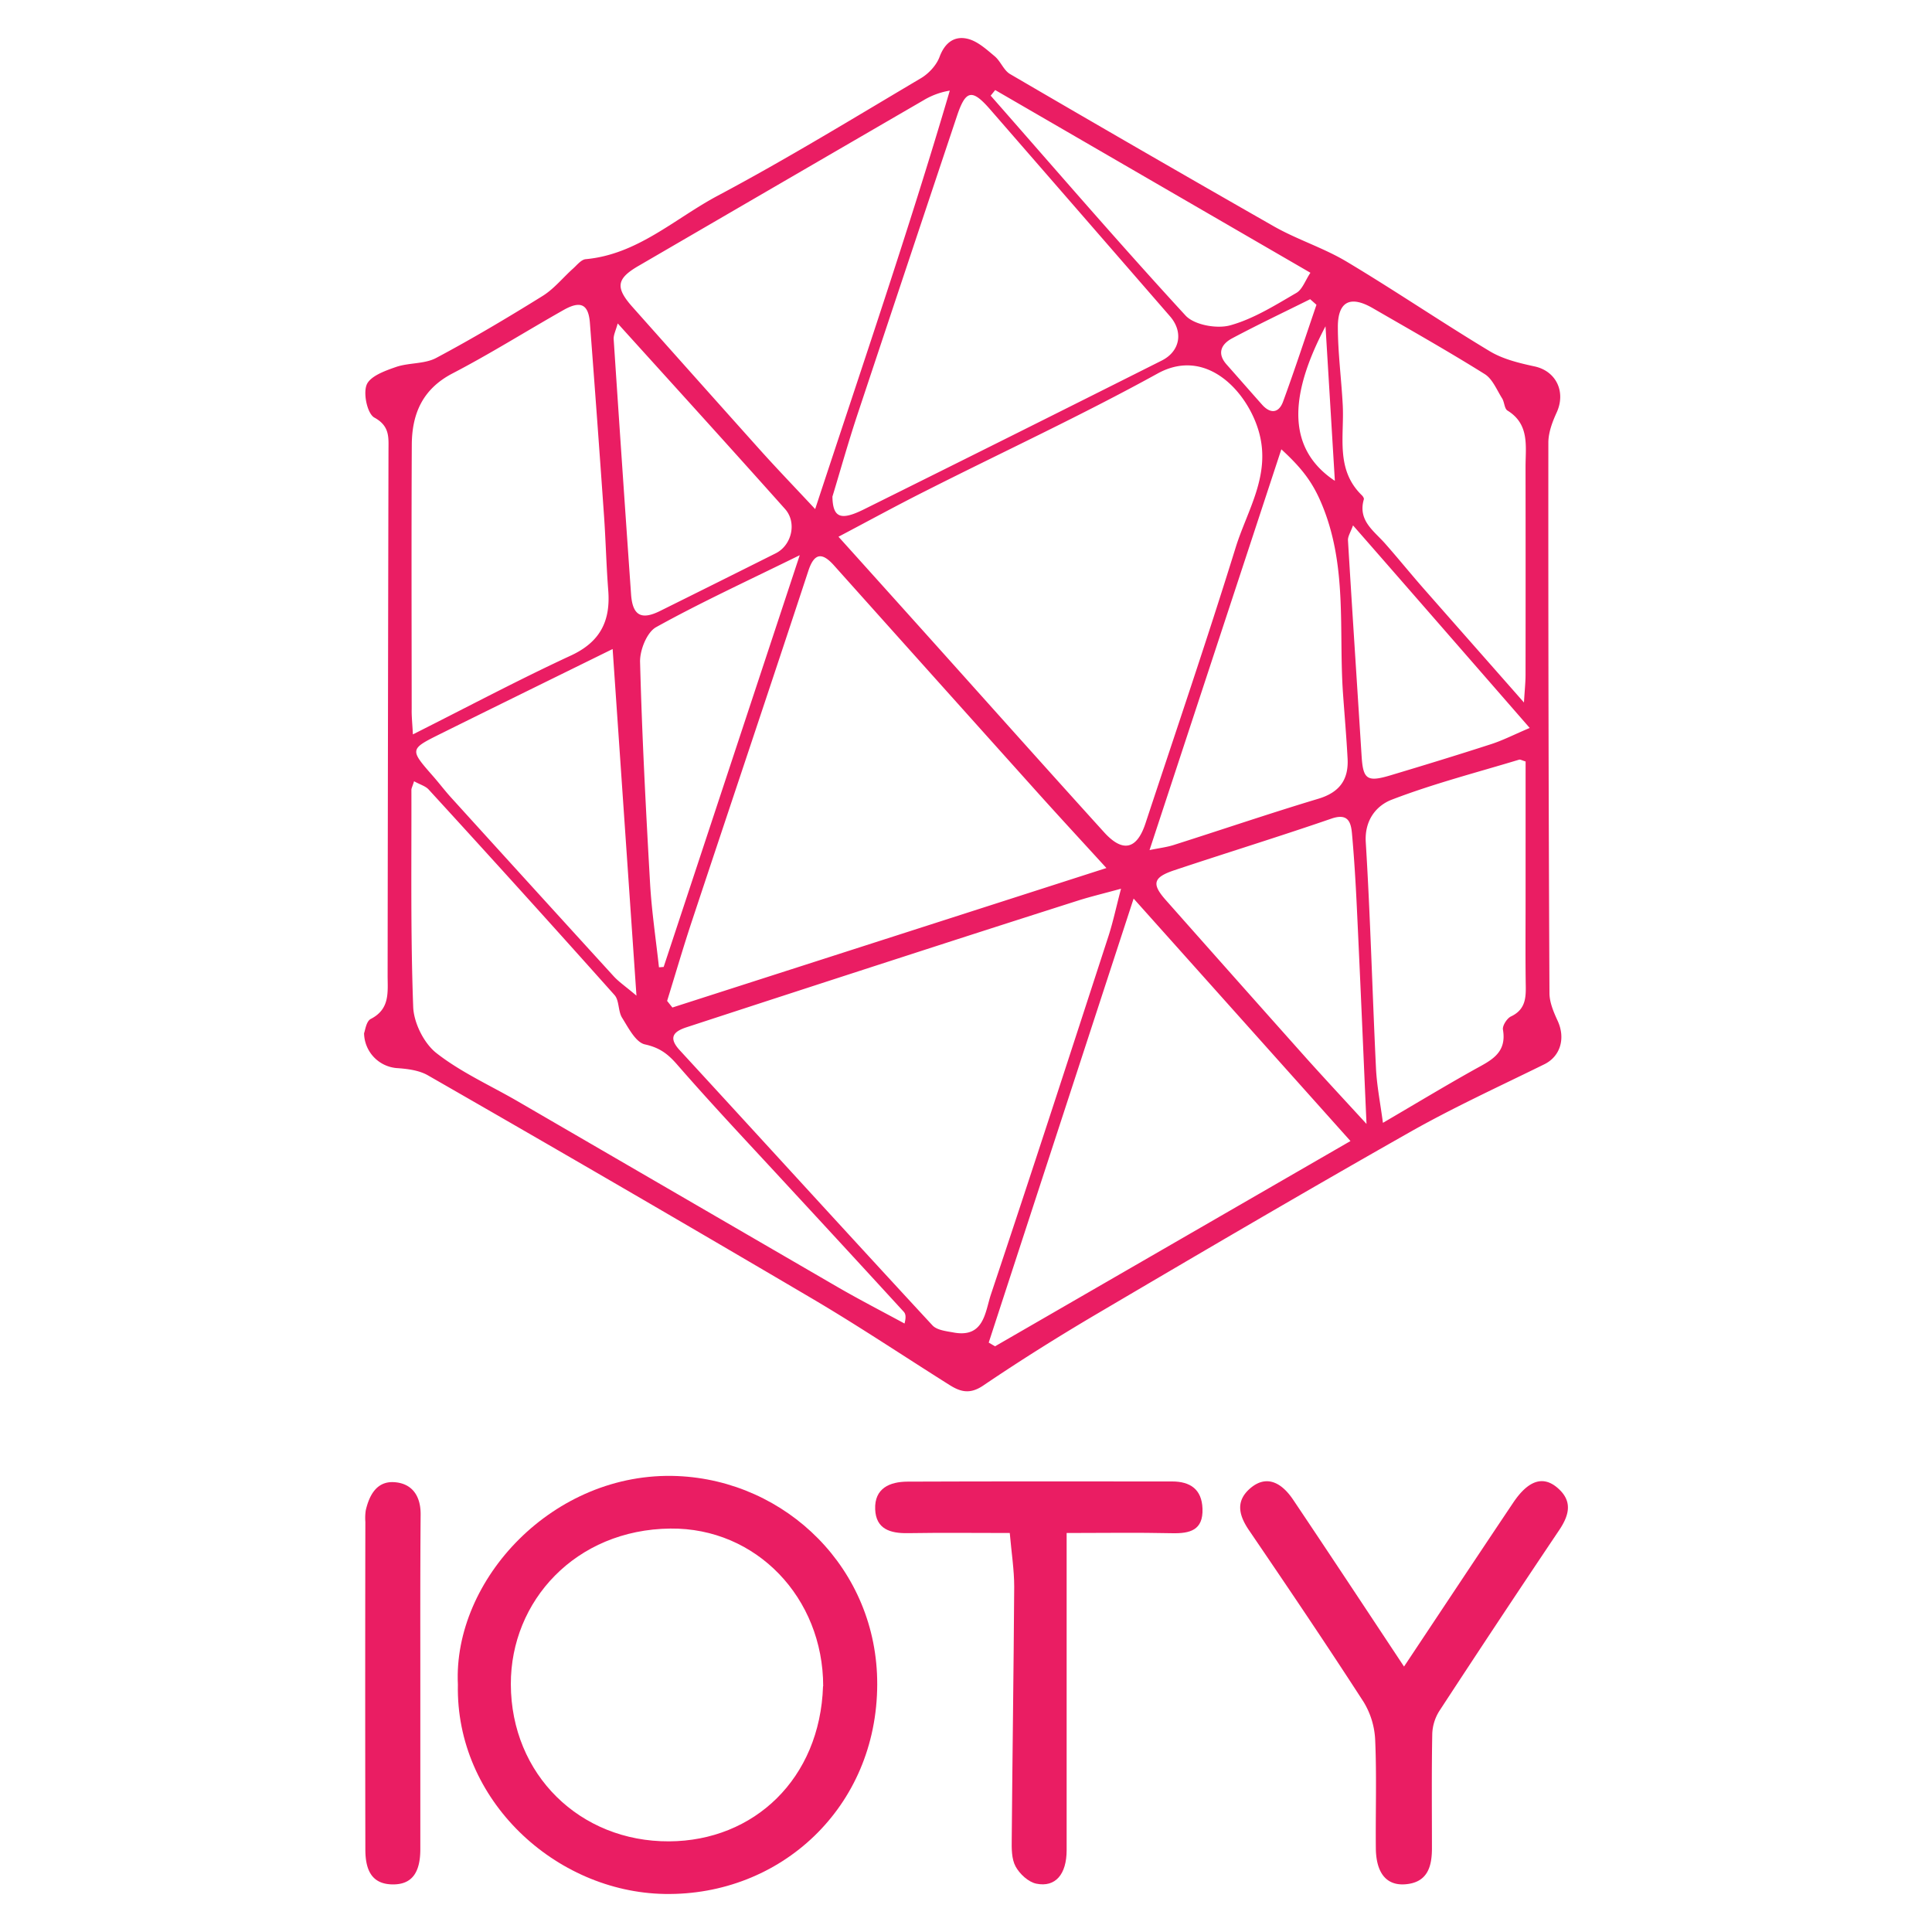 <svg id="Layer_1" data-name="Layer 1" xmlns="http://www.w3.org/2000/svg" viewBox="0 0 1000 1000">
    <defs>
        <style>.cls-1{fill:#ea1d63;}.cls-2{fill:#ea1d63;}</style>
    </defs>
    <path class="cls-1"
          d="M188.44,534.77c.55-1.26,1.07-6.14,3.47-7.37,10.1-5.18,8.71-13.93,8.72-22.67q.15-135.8.45-271.58c0-6.61.8-12.59-7.3-17-3.64-2-5.87-12.36-4-17,1.81-4.44,9.47-7.22,15.1-9.17,6.7-2.33,14.79-1.48,20.86-4.69,18.77-10,37.06-20.88,55.11-32.1,5.9-3.66,10.48-9.45,15.75-14.16,2.05-1.84,4.23-4.66,6.55-4.88,26.86-2.46,46.09-21,68.31-32.83,35.72-19,70.33-40.18,105.18-60.82,4.07-2.41,8.07-6.73,9.68-11.07,2.77-7.45,7.79-11,14.6-9.33,5.09,1.25,9.66,5.45,13.91,9,3.1,2.58,4.67,7.3,8,9.24q68.08,39.76,136.58,78.85c12.09,6.86,25.69,11.11,37.6,18.23,25,14.94,49.12,31.35,74.08,46.37,6.86,4.13,15.26,6.15,23.23,7.87,11.08,2.39,16.33,13.1,11.4,23.88-2.23,4.86-4.29,10.38-4.29,15.6Q801.32,371.58,802,514c0,4.81,2.16,9.86,4.24,14.38,4.2,9.17,1.34,18.43-6.88,22.48-23.46,11.56-47.32,22.46-70,35.34-54,30.61-107.51,62-161,93.5-20.18,11.88-40.06,24.33-59.45,37.46-6.8,4.6-11.7,3.33-17.42-.28-23.85-15-47.31-30.72-71.59-45q-98.87-58.2-198.39-115.27c-4.65-2.68-10.79-3.41-16.33-3.78A18.44,18.44,0,0,1,188.44,534.77ZM434,277.81c15,16.65,27.89,31,40.77,45.33C507,359,539.09,395.06,571.49,430.79c9.65,10.65,16.94,8.89,21.38-4.54,15.73-47.61,31.91-95.07,46.75-143,6-19.21,18.18-37.21,12.07-59.42-5.68-20.66-27-44.51-52.47-30.52C560,214.93,519.3,233.78,479.32,254,464.5,261.44,449.93,269.41,434,277.81ZM580.24,460c-9.41,2.58-15.88,4.11-22.2,6.12q-45.42,14.47-90.76,29.18-56,18.12-111.89,36.4c-6.51,2.13-9.76,5.16-3.6,11.86C395.44,591,438.85,638.68,482.63,686c2.27,2.46,7.05,3,10.79,3.67,16,3.06,16.46-10.66,19.5-19.74,20.62-61.63,40.67-123.45,60.78-185.26C576.07,477.4,577.65,469.84,580.24,460Zm-7.57-10.71c-12.95-14.18-24-26.13-34.91-38.26q-53.11-59.17-106.15-118.44c-5.66-6.29-9.95-7-13.18,2.77-19.9,60.48-40.21,120.82-60.25,181.25-4.56,13.73-8.6,27.64-12.88,41.46l2.73,3.42ZM430.86,257.06c.21,11,4.32,12.53,16.31,6.58q77.16-38.31,154.12-77c9.58-4.81,11.3-14.86,4.3-22.92Q559,110.08,512.4,56.52c-9.35-10.7-12.59-9.93-17.11,3.61q-25.86,77.38-51.6,154.81C438.94,229.32,434.85,243.92,430.86,257.06ZM214.32,404.38c-.92,2.9-1.38,3.66-1.38,4.43.1,37.46-.46,74.95.93,112.37.31,8.27,5.57,18.83,12,23.88,12.76,10,28,16.79,42.14,25q82.66,48,165.33,96c11.45,6.63,23.22,12.69,34.84,19,.9-3.45.56-5-.38-6.07Q438.48,647,409,615.14c-19.59-21.28-39.51-42.28-58.49-64.1-4.91-5.65-9.17-8.79-16.69-10.46-4.78-1.05-8.56-8.58-11.83-13.8-2.13-3.41-1.4-8.93-3.92-11.75q-47.74-53.5-96.19-106.37C220.25,406.87,217.49,406.13,214.32,404.38ZM586.76,465.1c-25.67,78.63-50.36,154.22-75,229.82,1.09.64,2.18,1.28,3.26,1.93L699,590.6Zm-373-85c28.82-14.49,54.92-28.39,81.72-40.79,15.29-7.07,20.6-18,19.34-33.82-1-12.81-1.28-25.69-2.18-38.52q-3.49-49.94-7.31-99.86c-.75-9.67-4.79-11.65-13.63-6.65-19.2,10.86-37.91,22.64-57.46,32.81-15.49,8.06-21,20.85-21.1,36.87-.22,45.64-.09,91.29-.05,136.93C213,370.47,213.38,373.91,213.71,380.06ZM421.93,263.5c24.41-74.23,48.58-144.79,69.68-216.59a38.09,38.09,0,0,0-13.48,4.92q-73.81,42.84-147.57,85.76c-11.38,6.59-12.25,11.12-3.22,21.27Q360.1,195.7,393,232.43C401.69,242.13,410.74,251.52,421.93,263.5ZM788.8,363.61c.39-6.56.81-10.38.82-14.2q.07-53.9,0-107.8c0-10.67,2.18-22-9.36-29.11-1.61-1-1.55-4.4-2.79-6.35-2.76-4.37-4.94-10-9-12.53-19-11.88-38.6-22.94-58-34.16-11.46-6.61-17.93-3.51-18,9.58,0,13.61,1.85,27.21,2.54,40.83.8,16.06-3.82,33.2,9.9,46.5.55.54,1.21,1.55,1,2.12-3.15,10.94,5.16,16.22,11,22.83,6.63,7.51,12.94,15.3,19.54,22.85C753.29,323.32,770.13,342.39,788.8,363.61Zm.85,30.53c-1.86-.54-2.74-1.13-3.38-.93-22.08,6.69-44.51,12.47-66,20.74-7.71,3-14.06,10.39-13.35,22,2.41,39,3.4,78,5.29,117,.43,9,2.24,18,3.59,28.23,17.32-10.13,32-19,46.92-27.35,8.42-4.72,17.37-8.35,15.2-20.89-.35-2,2.07-5.85,4.16-6.83,8.45-4,7.7-11.17,7.61-18.49-.17-13.74-.05-27.49-.05-41.23ZM595,440c5.15-1.06,8.93-1.49,12.49-2.63,25-7.95,49.8-16.4,74.89-23.94,10.93-3.28,15.7-9.86,15.13-20.73-.59-11.17-1.56-22.32-2.36-33.48-2.35-33.11,2.51-66.66-11.34-99.07-4.56-10.68-10-17.87-20.59-27.59ZM329.43,515.34c-4.24-61.7-8.22-119.62-12.33-179.41-31.44,15.48-60.41,29.67-89.3,44-15.85,7.88-15.76,8-3.67,21.8,3.17,3.6,6.06,7.45,9.28,11q42,46.29,84.12,92.46C320.21,508.15,323.61,510.43,329.43,515.34Zm377.87,66.4c-1.76-40-3.27-76-5-112-.6-12.78-1.37-25.56-2.52-38.3-.54-6.06-2.12-10.66-10.68-7.71-26.95,9.29-54.21,17.68-81.25,26.7-11,3.67-11.85,7.06-4.5,15.37q36.66,41.4,73.46,82.66C686.11,558.78,695.6,569,707.3,581.74ZM341.08,500.68l2.43-.19c23.12-69.95,46.24-139.91,70.43-213.12-27.4,13.49-51.36,24.5-74.35,37.26-4.77,2.65-8.45,11.92-8.29,18,1,38.18,3,76.35,5.17,114.49C337.3,471.69,339.5,486.17,341.08,500.68ZM319.73,167.41c-1,3.67-2.24,6-2.09,8.21q4.37,66,9,132c.77,10.9,5.21,13.47,14.94,8.65q30-14.88,59.9-29.86c8.33-4.16,11.15-15.95,4.82-23C378,231.67,349.39,200.21,319.73,167.41ZM700.32,271.94c-1.24,3.53-2.73,5.69-2.61,7.76,2.24,37.24,4.7,74.47,7.06,111.71.77,12,2.81,13.54,15,9.88,17.47-5.24,34.93-10.57,52.28-16.2,6.11-2,11.89-5,19.73-8.3C760.67,341.1,731,307,700.32,271.94ZM515.12,46.61l-2.35,2.9c33.46,38.08,66.54,76.51,100.86,113.8,4.52,4.91,16.22,7,23.13,5.08C648.82,165.05,660,158,671,151.61c3.11-1.78,4.59-6.42,7.27-10.43ZM681.4,157.76q-1.62-1.45-3.26-2.89c-13.48,6.71-27.1,13.17-40.39,20.25-5.62,3-8,7.78-2.83,13.58,6.1,6.89,12.16,13.82,18.28,20.71,4.37,4.93,8.71,4.46,10.91-1.52C670.2,191.29,675.68,174.48,681.4,157.76Zm9.52,91.12c-1.64-27.1-3.14-52-4.84-80C668.88,201.56,664.14,231.08,690.92,248.88Z"/>
    <path class="cls-2"
          d="M237,871.93C234.4,817.7,286.44,761.35,350.59,764,406.91,766.36,454.2,812,454.05,871.86,453.89,935.49,404,981.34,344,980.31,287.51,979.34,235.74,931.75,237,871.93Zm189.08.88c0-45.82-34.63-82.1-79.08-81.63-49.07.51-82.71,37.5-82.59,80.59.13,46.79,35.81,81.52,81.88,81.31C390.32,952.88,424.44,920.6,426,872.81Z"/>
    <path class="cls-2"
          d="M726.72,862.61c19.46-29.24,37.9-57.08,56.51-84.82,7.69-11.46,15.24-14,22.55-8,8.34,6.88,6.64,14.17,1.24,22.22q-31.24,46.5-61.9,93.4a23.72,23.72,0,0,0-3.78,11.91c-.38,19.78-.17,39.56-.17,59.34,0,9.7-2.4,17.82-13.92,18.65-9.69.7-15-5.89-15.12-18.74-.18-18.56.47-37.16-.33-55.7A41.28,41.28,0,0,0,705.85,881c-19.32-29.91-39.27-59.42-59.32-88.87-5.46-8-7.16-15.4,1-22.13,7.35-6,15.06-3.81,21.88,6.37C688.32,804.53,707,832.84,726.72,862.61Z"/>
    <path class="cls-2"
          d="M552.09,793.48c0,55.94,0,110,0,164.15,0,12.47-5.76,19.37-15.68,17.36-4.11-.83-8.62-5-10.74-8.9s-2.07-9.33-2-14.08c.35-43.57,1-87.14,1.28-130.71,0-8.76-1.4-17.54-2.3-27.82-17.46,0-35.1-.21-52.74.08-9.09.15-16.52-2.08-16.92-12.34-.43-10.94,7.59-14.3,16.8-14.33,45.62-.19,91.25-.09,136.87-.09,9.43,0,15.4,4.07,15.75,14.09.4,11.21-6.53,12.92-15.86,12.7C588.81,793.19,571.13,793.48,552.09,793.48Z"/>
    <path class="cls-2"
          d="M217.56,872.26q0,42.43,0,84.86c0,12.43-4.57,18.21-14,18.25-9.69,0-14.43-5.47-14.45-17.92q-.16-84.87,0-169.73a27,27,0,0,1,.21-6c1.88-8,5.78-15.22,14.9-14.54s13.54,7.13,13.5,16.62C217.47,813.26,217.56,842.76,217.56,872.26Z"/>
</svg>
